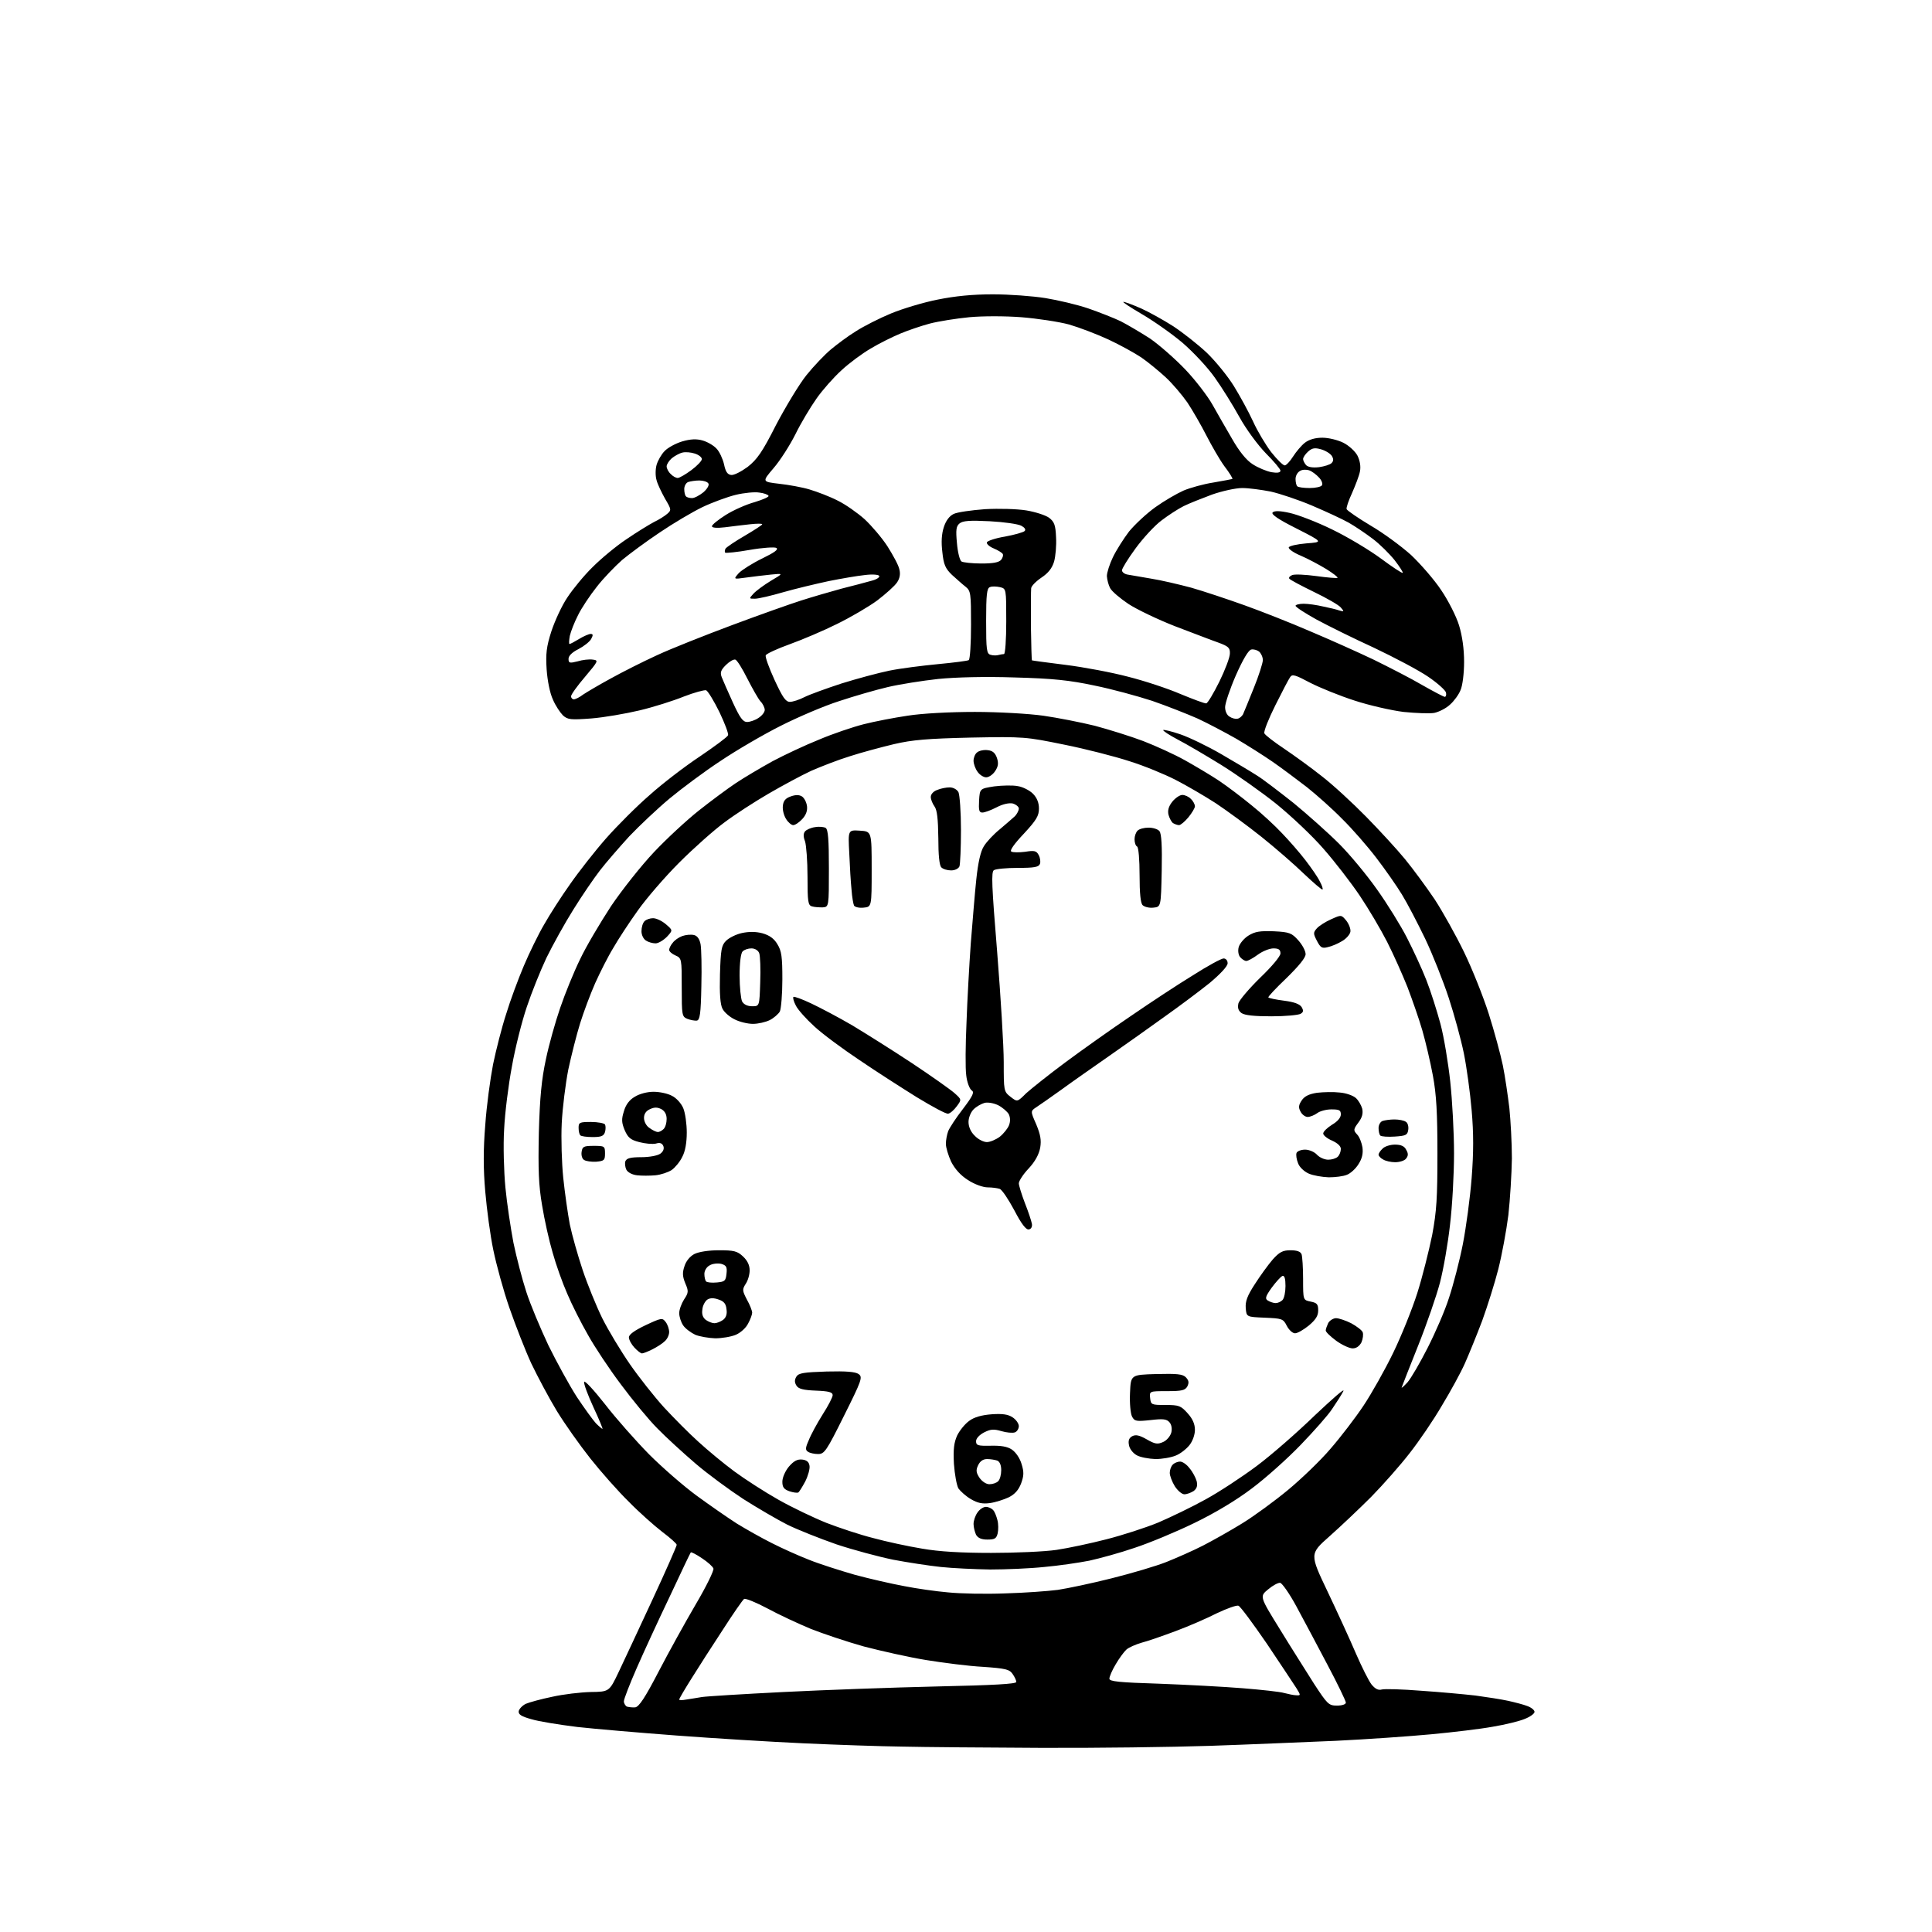 <?xml version="1.0" encoding="UTF-8" standalone="no"?>
<svg 
  version="1.1" 
  xmlns="http://www.w3.org/2000/svg" 
  xmlns:xlink="http://www.w3.org/1999/xlink" 
  xmlns:svg="http://www.w3.org/2000/svg"
  xmlns:rdf="http://www.w3.org/1999/02/22-rdf-syntax-ns#"
  xmlns:cc="http://creativecommons.org/ns#"
  xmlns:dc="http://purl.org/dc/elements/1.1/"
  viewBox="0 0 768 768"
  width="768"
  height="768"
>
<style>svg {background-color: white; }</style>"
<path stroke="none" fill="black" fill-rule="evenodd" d="M413.5,694.8C391.5,694.7 366.8,694.5 358.5,694.3C350.2,694.2 332.7,693.6 319.5,693.0C306.3,692.4 283.6,691.0 269.0,689.9C254.4,688.8 236.7,687.3 229.5,686.5C222.3,685.6 214.1,684.3 211.2,683.4C207.2,682.3 206.0,681.5 206.2,680.2C206.4,679.3 207.6,678.0 209.0,677.3C210.4,676.7 215.1,675.4 219.5,674.5C223.9,673.5 230.8,672.7 234.8,672.6C242.2,672.5 242.2,672.5 246.0,664.5C248.1,660.1 254.1,647.2 259.4,635.8C264.7,624.4 269.0,614.6 269.0,614.1C269.0,613.6 266.4,611.3 263.2,608.9C260.1,606.5 254.1,601.2 250.0,597.0C245.8,592.9 238.9,585.1 234.7,579.8C230.5,574.5 224.4,565.9 221.3,560.8C218.2,555.7 213.7,547.2 211.2,542.0C208.8,536.8 204.9,526.8 202.5,519.9C200.1,513.0 197.3,502.7 196.1,496.9C194.9,491.2 193.5,480.7 192.9,473.7C192.1,464.6 192.1,456.9 192.9,447.2C193.4,439.7 194.9,428.8 196.0,423.1C197.2,417.3 199.5,408.3 201.2,403.1C202.8,397.8 206.0,389.2 208.2,384.0C210.4,378.8 214.0,371.4 216.3,367.5C218.5,363.6 223.1,356.4 226.6,351.5C230.0,346.6 236.5,338.3 240.9,333.3C245.4,328.2 253.2,320.4 258.3,316.0C263.3,311.5 272.3,304.6 278.2,300.7C284.1,296.7 289.1,293.0 289.4,292.3C289.7,291.7 288.1,287.5 286.0,283.1C283.8,278.6 281.4,274.7 280.7,274.4C280.0,274.2 275.9,275.3 271.8,276.9C267.6,278.6 259.7,281.1 254.2,282.4C248.7,283.7 240.1,285.2 235.0,285.6C226.9,286.2 225.7,286.1 223.8,284.4C222.7,283.3 220.8,280.5 219.8,278.1C218.6,275.6 217.6,270.5 217.3,266.1C216.9,259.9 217.2,257.1 219.2,250.9C220.6,246.7 223.4,240.6 225.6,237.4C227.7,234.2 232.2,228.7 235.6,225.4C239.0,222.0 245.0,217.0 249.1,214.3C253.2,211.5 258.1,208.5 260.0,207.5C261.9,206.6 264.3,205.1 265.3,204.2C266.9,202.8 266.9,202.5 264.4,198.3C263.0,195.8 261.4,192.5 261.0,190.9C260.5,189.3 260.5,186.6 261.0,184.8C261.5,183.1 262.9,180.6 264.2,179.3C265.4,178.0 268.5,176.3 271.1,175.5C274.5,174.5 276.9,174.4 279.3,175.1C281.1,175.6 283.6,177.0 284.8,178.3C286.0,179.5 287.3,182.4 287.8,184.5C288.4,187.4 289.1,188.6 290.6,188.8C291.7,189.0 294.6,187.5 297.2,185.6C300.9,182.7 303.0,179.8 308.5,168.9C312.3,161.7 317.7,152.7 320.6,149.1C323.5,145.5 327.9,140.9 330.3,138.9C332.7,136.9 337.1,133.6 340.2,131.7C343.3,129.7 349.6,126.5 354.2,124.6C358.8,122.7 367.1,120.2 372.7,119.1C379.6,117.7 386.6,117.0 394.7,117.0C401.2,117.0 410.6,117.7 415.6,118.5C420.5,119.3 428.2,121.1 432.6,122.6C436.9,124.1 442.8,126.4 445.5,127.7C448.2,129.1 453.5,132.2 457.2,134.6C460.8,137.1 467.1,142.6 471.2,146.9C475.2,151.1 480.1,157.5 482.0,160.9C483.9,164.3 487.4,170.4 489.8,174.5C492.6,179.4 495.4,182.9 497.9,184.5C500.0,185.9 503.4,187.3 505.4,187.7C507.7,188.1 509.0,187.9 509.0,187.1C509.0,186.5 506.4,183.4 503.2,180.2C500.0,176.9 495.4,170.7 492.7,165.8C490.1,161.1 485.7,154.0 482.9,150.1C480.1,146.1 474.4,140.0 470.0,136.2C465.6,132.5 458.3,127.4 453.8,124.8C449.2,122.1 446.0,120.0 446.6,120.0C447.2,120.0 450.4,121.2 453.6,122.6C456.7,124.0 462.5,127.2 466.4,129.7C470.2,132.2 476.3,137.0 479.8,140.3C483.3,143.7 488.1,149.6 490.5,153.5C492.9,157.4 496.3,163.6 498.1,167.5C499.8,171.3 503.1,176.8 505.3,179.7C507.6,182.6 510.0,185.0 510.7,185.0C511.3,185.0 512.8,183.4 514.0,181.5C515.2,179.6 517.3,177.1 518.7,176.0C520.4,174.7 522.8,174.0 525.7,174.0C528.1,174.0 531.8,174.9 534.0,176.0C536.2,177.1 538.7,179.4 539.6,181.1C540.6,183.1 541.0,185.4 540.6,187.4C540.3,189.1 538.8,192.9 537.5,195.9C536.1,198.9 535.1,201.8 535.3,202.4C535.6,203.0 539.8,205.9 544.8,208.9C549.8,211.8 557.0,217.1 560.9,220.6C564.7,224.2 570.2,230.5 572.9,234.6C575.7,238.7 578.9,245.0 580.0,248.6C581.3,252.9 582.0,258.0 582.0,263.1C582.0,267.6 581.4,272.5 580.6,274.3C579.9,276.1 578.0,278.7 576.4,280.1C574.8,281.6 572.0,283.0 570.1,283.4C568.3,283.7 562.8,283.5 557.9,283.0C553.1,282.4 544.3,280.4 538.5,278.5C532.6,276.6 524.7,273.4 520.8,271.4C515.0,268.3 513.7,267.9 512.9,269.1C512.3,269.9 509.7,274.9 507.0,280.3C504.3,285.7 502.3,290.7 502.6,291.5C502.9,292.2 506.4,294.9 510.3,297.5C514.3,300.2 521.1,305.1 525.5,308.6C529.9,312.0 537.8,319.3 543.1,324.7C548.4,330.1 555.3,337.6 558.5,341.5C561.7,345.4 567.0,352.6 570.3,357.5C573.5,362.4 578.8,371.9 582.0,378.5C585.2,385.1 589.6,396.1 591.8,403.0C594.0,409.9 596.5,419.2 597.4,423.5C598.3,427.9 599.4,435.6 600.0,440.5C600.5,445.4 601.0,454.4 601.0,460.5C600.9,466.6 600.3,476.7 599.6,483.0C598.8,489.3 597.0,499.0 595.6,504.5C594.2,510.0 591.3,519.2 589.2,525.0C587.0,530.8 583.9,538.4 582.3,542.0C580.7,545.6 576.6,553.1 573.2,558.7C569.9,564.4 564.1,572.9 560.4,577.6C556.7,582.4 549.8,590.2 545.1,595.0C540.4,599.7 532.9,606.8 528.5,610.7C520.6,617.7 520.6,617.7 527.7,632.6C531.6,640.8 536.7,651.9 539.0,657.3C541.3,662.6 544.1,668.2 545.2,669.6C546.7,671.4 547.9,672.0 549.3,671.6C550.5,671.3 557.5,671.5 564.9,672.1C572.4,672.6 582.1,673.5 586.5,674.0C590.9,674.6 596.8,675.5 599.5,676.1C602.2,676.7 605.7,677.6 607.2,678.2C608.8,678.8 610.0,679.8 610.0,680.5C610.0,681.2 608.2,682.5 606.1,683.3C604.0,684.2 598.2,685.6 593.4,686.4C588.5,687.3 577.5,688.6 569.0,689.4C560.5,690.2 543.4,691.4 531.0,692.0C518.6,692.5 496.1,693.5 481.0,694.0C465.9,694.5 435.5,694.9 413.5,694.8zM252.5,678.7C254.0,678.5 256.4,674.9 261.8,664.5C265.8,656.8 272.5,644.7 276.6,637.7C280.8,630.6 283.9,624.2 283.6,623.5C283.3,622.7 281.3,620.9 279.0,619.4C276.8,617.9 274.8,616.9 274.6,617.1C274.4,617.3 270.7,625.1 266.3,634.5C261.8,643.9 255.9,656.7 253.1,663.1C250.3,669.5 248.0,675.4 248.0,676.3C248.0,677.1 248.6,678.1 249.2,678.4C249.9,678.6 251.4,678.8 252.5,678.7zM531.5,678.0C533.5,678.0 535.0,677.5 535.0,676.8C535.0,676.2 531.7,669.3 527.6,661.6C523.5,653.8 518.0,643.5 515.3,638.5C512.6,633.5 509.7,629.4 508.9,629.2C508.1,629.1 506.0,630.2 504.1,631.8C500.7,634.6 500.7,634.6 508.8,647.7C513.2,654.9 519.4,664.6 522.4,669.4C527.7,677.5 528.2,678.0 531.5,678.0zM272.8,675.6C274.3,675.4 277.1,674.9 279.0,674.6C280.9,674.3 295.6,673.4 311.5,672.6C327.4,671.8 354.8,670.8 372.2,670.4C395.2,669.9 404.0,669.4 404.0,668.6C404.0,668.0 403.3,666.5 402.5,665.4C401.3,663.6 399.6,663.2 390.8,662.6C385.1,662.3 375.0,661.0 368.2,659.9C361.4,658.8 350.3,656.3 343.4,654.5C336.6,652.6 327.1,649.4 322.3,647.5C317.5,645.5 309.7,641.9 305.1,639.4C300.6,637.0 296.4,635.3 295.8,635.6C295.3,635.9 291.4,641.5 287.3,647.9C283.1,654.3 277.5,663.0 274.9,667.2C272.2,671.5 270.0,675.2 270.0,675.6C270.0,675.9 271.2,675.9 272.8,675.6zM515.3,673.9C517.1,674.0 517.1,673.9 515.3,671.0C514.3,669.4 509.0,661.5 503.6,653.4C498.1,645.4 493.1,638.6 492.3,638.3C491.6,638.0 487.7,639.4 483.7,641.3C479.8,643.3 472.4,646.5 467.3,648.4C462.2,650.3 456.2,652.4 453.8,653.0C451.4,653.7 448.7,654.9 447.8,655.7C446.8,656.6 444.9,659.2 443.5,661.6C442.1,663.9 441.0,666.5 441.0,667.3C441.0,668.4 444.7,668.8 460.8,669.3C471.6,669.7 486.6,670.5 494.0,671.1C501.4,671.7 508.9,672.5 510.5,673.0C512.1,673.4 514.3,673.9 515.3,673.9zM399.5,633.4C407.2,633.2 416.6,632.5 420.5,632.0C424.4,631.4 434.0,629.4 441.9,627.4C449.9,625.4 459.7,622.5 463.7,620.9C467.7,619.3 474.3,616.4 478.2,614.4C482.1,612.4 489.2,608.4 493.9,605.5C498.6,602.6 506.8,596.6 512.1,592.2C517.4,587.8 525.0,580.5 528.9,575.9C532.9,571.3 538.8,563.6 542.0,558.8C545.2,554.0 550.5,544.6 553.8,537.8C557.1,531.0 561.4,520.3 563.4,514.0C565.4,507.7 568.0,497.3 569.3,491.0C571.1,481.4 571.4,476.0 571.4,458.5C571.4,442.5 571.0,435.1 569.6,427.6C568.6,422.2 566.7,414.1 565.4,409.6C564.1,405.1 561.4,397.4 559.5,392.4C557.5,387.4 553.9,379.3 551.4,374.4C548.9,369.5 544.0,361.2 540.5,356.0C537.0,350.8 530.5,342.4 526.1,337.4C521.7,332.3 513.3,324.4 507.4,319.6C501.4,314.8 491.6,307.9 485.5,304.1C479.5,300.4 471.7,295.8 468.2,294.0C464.8,292.2 462.2,290.5 462.4,290.2C462.7,290.0 465.7,290.7 469.2,291.9C472.7,293.1 480.0,296.6 485.5,299.8C491.0,303.0 497.4,306.8 499.7,308.3C502.0,309.7 508.5,314.7 514.2,319.2C519.8,323.8 528.0,331.1 532.3,335.4C536.6,339.7 543.4,347.9 547.4,353.6C551.4,359.2 556.8,367.9 559.3,372.8C561.8,377.7 565.3,385.2 567.0,389.6C568.7,393.9 571.2,401.8 572.6,407.0C574.0,412.2 575.7,422.6 576.5,430.0C577.3,437.4 578.0,450.2 578.0,458.5C578.0,466.8 577.3,479.5 576.4,486.9C575.6,494.2 573.8,504.5 572.4,509.9C571.0,515.2 567.1,526.5 563.7,535.0C560.3,543.5 557.4,550.9 557.2,551.5C557.0,552.0 558.0,551.1 559.5,549.5C560.9,547.9 564.5,541.7 567.5,535.8C570.5,529.9 574.4,521.0 576.0,515.9C577.7,510.8 580.2,501.2 581.5,494.6C582.8,487.9 584.4,476.1 585.0,468.3C585.8,458.1 585.8,450.4 585.0,441.3C584.4,434.3 583.0,424.1 581.9,418.7C580.8,413.3 578.1,403.4 575.9,396.7C573.7,390.0 569.5,379.4 566.5,373.1C563.5,366.9 559.4,359.0 557.3,355.6C555.3,352.3 550.7,345.7 547.1,341.0C543.5,336.3 537.4,329.3 533.5,325.5C529.7,321.6 523.4,316.0 519.5,312.9C515.6,309.9 509.6,305.4 506.0,302.9C502.4,300.4 495.9,296.3 491.5,293.7C487.1,291.2 480.1,287.5 476.0,285.6C471.9,283.8 463.8,280.6 458.0,278.6C452.2,276.7 441.9,273.9 435.0,272.5C425.1,270.4 418.5,269.7 403.4,269.3C391.6,268.9 379.9,269.2 372.9,269.9C366.6,270.6 357.7,272.0 353.0,273.1C348.3,274.2 339.6,276.7 333.6,278.7C327.6,280.6 317.1,285.1 310.4,288.5C303.6,291.9 292.8,298.2 286.4,302.5C280.0,306.7 270.9,313.5 266.2,317.4C261.4,321.4 254.2,328.2 250.1,332.5C246.1,336.9 240.8,343.0 238.5,346.0C236.1,349.1 231.3,356.1 227.9,361.6C224.5,367.0 219.7,375.7 217.2,380.8C214.8,385.9 211.3,394.6 209.4,400.3C207.5,405.9 204.8,416.5 203.5,423.9C202.1,431.3 200.7,442.5 200.4,448.9C200.0,455.3 200.3,465.7 200.9,472.0C201.5,478.3 203.0,488.2 204.1,494.0C205.3,499.8 207.6,508.6 209.2,513.5C210.8,518.5 214.8,528.0 218.0,534.8C221.3,541.5 226.4,550.8 229.3,555.3C232.3,559.8 235.7,564.5 236.9,565.8C238.1,567.0 239.3,568.0 239.5,568.0C239.7,568.0 238.1,564.1 235.9,559.4C233.7,554.6 232.0,550.1 232.2,549.3C232.4,548.6 236.1,552.6 240.5,558.2C244.9,563.9 252.8,572.8 258.0,578.1C263.3,583.4 271.8,590.8 277.0,594.6C282.2,598.4 289.4,603.4 293.0,605.7C296.6,607.9 302.8,611.4 306.8,613.4C310.7,615.4 317.4,618.4 321.5,620.0C325.7,621.7 333.9,624.3 339.8,626.0C345.7,627.6 354.5,629.6 359.4,630.5C364.4,631.5 372.2,632.6 376.9,633.0C381.7,633.5 391.8,633.7 399.5,633.4zM393.6,623.9C387.5,623.8 378.7,623.4 374.0,622.9C369.3,622.4 360.8,621.1 355.0,620.0C349.2,618.8 339.1,616.1 332.5,613.9C325.9,611.6 317.1,608.1 313.0,606.1C308.9,604.0 301.0,599.4 295.5,595.9C290.0,592.3 281.4,586.0 276.5,581.8C271.6,577.6 264.7,571.3 261.3,567.8C257.9,564.4 251.4,556.5 246.8,550.3C242.2,544.2 236.3,535.3 233.7,530.6C231.0,525.9 227.3,518.6 225.5,514.3C223.6,510.0 221.0,502.7 219.7,498.0C218.3,493.3 216.4,484.8 215.5,479.2C214.1,471.1 213.9,465.0 214.2,450.2C214.6,436.0 215.3,429.0 217.0,421.1C218.2,415.3 220.8,406.1 222.7,400.6C224.6,395.0 228.1,386.4 230.6,381.3C233.0,376.2 238.6,366.8 242.9,360.2C247.3,353.7 254.9,344.1 260.0,338.7C265.0,333.4 273.0,326.0 277.8,322.2C282.6,318.4 289.2,313.5 292.5,311.3C295.8,309.1 302.4,305.2 307.1,302.6C311.8,300.1 320.1,296.2 325.6,294.0C331.0,291.7 339.0,289.0 343.3,287.9C347.6,286.8 355.4,285.3 360.8,284.5C366.4,283.6 377.6,283.0 387.5,283.0C396.9,283.0 409.0,283.7 414.7,284.5C420.3,285.3 429.5,287.1 435.2,288.5C440.8,290.0 449.5,292.7 454.5,294.6C459.4,296.5 466.9,299.9 471.0,302.2C475.1,304.5 481.2,308.1 484.5,310.3C487.8,312.5 493.6,316.9 497.5,320.1C501.4,323.2 506.8,328.2 509.6,331.2C512.4,334.1 516.6,338.9 518.9,341.9C521.2,344.9 523.8,348.6 524.6,350.3C525.5,351.9 526.0,353.4 525.7,353.6C525.5,353.8 522.2,351.0 518.4,347.4C514.6,343.7 507.0,337.1 501.5,332.7C496.0,328.3 487.8,322.3 483.3,319.3C478.8,316.4 471.6,312.2 467.3,310.0C463.0,307.8 454.8,304.4 449.0,302.6C443.2,300.7 431.5,297.7 423.0,296.0C407.8,292.9 407.1,292.8 386.0,293.2C368.7,293.6 362.7,294.1 355.4,295.8C350.4,297.0 342.5,299.1 337.9,300.6C333.3,302.0 326.4,304.7 322.5,306.4C318.6,308.2 311.0,312.3 305.5,315.5C300.0,318.7 292.1,323.8 288.0,326.9C283.9,329.9 275.8,337.1 270.0,342.9C264.2,348.7 256.8,357.3 253.5,362.0C250.2,366.6 245.8,373.3 243.8,376.8C241.7,380.2 238.5,386.6 236.6,390.8C234.7,395.1 232.0,402.3 230.6,406.8C229.2,411.3 227.1,419.6 225.9,425.2C224.8,430.9 223.6,440.4 223.3,446.5C223.0,452.6 223.3,462.3 223.9,468.2C224.5,474.0 225.7,482.4 226.5,486.7C227.4,491.0 229.7,499.1 231.6,504.8C233.5,510.5 237.0,519.1 239.4,524.0C241.8,528.8 246.8,537.1 250.4,542.3C254.0,547.5 260.1,555.2 263.9,559.4C267.8,563.6 273.9,569.8 277.6,573.1C281.3,576.5 287.7,581.8 291.9,584.9C296.1,588.0 304.0,593.1 309.5,596.2C315.0,599.3 323.6,603.4 328.6,605.4C333.5,607.3 341.9,610.1 347.1,611.4C352.2,612.8 361.0,614.7 366.5,615.6C373.3,616.8 382.1,617.3 394.0,617.3C403.6,617.3 415.3,616.8 420.0,616.1C424.7,615.4 433.6,613.5 439.8,611.9C446.1,610.3 455.4,607.3 460.5,605.2C465.6,603.0 474.1,598.9 479.3,596.0C484.6,593.1 493.6,587.2 499.5,582.8C505.4,578.4 515.8,569.3 522.7,562.6C529.7,556.0 534.7,551.6 534.0,553.0C533.3,554.4 531.3,557.5 529.6,560.0C528.0,562.5 522.3,568.9 517.0,574.4C511.8,579.8 503.1,587.6 497.6,591.7C491.4,596.4 482.9,601.5 474.6,605.5C467.4,609.0 456.8,613.4 451.0,615.3C445.2,617.3 437.1,619.5 433.0,620.4C428.9,621.2 420.8,622.4 415.1,622.9C409.4,623.5 399.8,623.9 393.6,623.9zM392.5,612.0C390.1,612.0 388.8,611.4 388.0,610.1C387.5,609.0 387.0,607.1 387.0,605.8C387.0,604.5 387.7,602.4 388.6,601.2C389.4,600.0 390.9,599.0 391.9,599.0C392.9,599.0 394.2,599.6 394.8,600.3C395.4,600.9 396.1,602.7 396.5,604.3C396.9,605.8 396.9,608.1 396.6,609.5C396.1,611.6 395.4,612.0 392.5,612.0zM393.5,597.5C390.5,597.9 388.6,597.5 385.9,595.9C384.0,594.8 381.8,592.8 381.0,591.7C380.3,590.5 379.5,586.1 379.2,581.9C378.9,576.1 379.2,573.5 380.5,570.6C381.5,568.6 383.6,566.0 385.3,564.8C387.3,563.3 390.3,562.5 394.2,562.2C398.4,561.9 400.7,562.2 402.5,563.4C403.9,564.3 405.0,565.9 405.0,566.9C405.0,567.9 404.3,569.1 403.4,569.4C402.5,569.7 400.1,569.5 398.1,568.9C395.0,568.0 393.8,568.1 391.2,569.4C389.3,570.4 388.0,571.8 388.0,572.9C388.0,574.6 388.7,574.8 393.8,574.7C397.8,574.6 400.4,575.0 402.2,576.2C403.8,577.3 405.4,579.6 406.1,582.0C407.1,585.2 407.0,586.7 405.9,589.7C404.9,592.3 403.4,594.0 401.0,595.2C399.1,596.1 395.7,597.2 393.5,597.5zM317.3,593.3C316.8,593.5 315.3,593.3 313.8,592.8C311.6,592.0 311.0,591.2 311.0,589.0C311.0,587.4 312.1,584.8 313.6,583.0C315.6,580.7 317.0,580.0 318.9,580.2C320.7,580.4 321.6,581.2 321.8,582.7C322.0,583.9 321.2,586.7 320.1,588.9C318.9,591.1 317.7,593.1 317.3,593.3zM470.8,594.0C469.8,594.0 468.1,592.5 467.0,590.8C465.9,589.0 465.0,586.6 465.0,585.5C465.0,584.3 465.5,582.9 466.2,582.2C466.9,581.5 468.2,581.0 469.1,581.0C470.1,581.0 471.8,582.2 472.9,583.7C474.1,585.1 475.3,587.4 475.7,588.8C476.1,590.6 475.8,591.7 474.5,592.7C473.4,593.4 471.8,594.0 470.8,594.0zM393.3,590.0C394.6,590.0 396.1,589.5 396.8,588.8C397.5,588.1 398.0,586.2 398.0,584.4C398.0,582.4 397.4,581.0 396.4,580.6C395.5,580.3 393.7,580.0 392.4,580.0C390.8,580.0 389.6,580.8 388.8,582.5C387.9,584.4 388.0,585.4 389.4,587.5C390.4,588.9 392.0,590.0 393.3,590.0zM459.3,580.0C456.7,579.9 453.3,579.3 451.9,578.5C450.4,577.7 449.0,575.9 448.8,574.5C448.4,572.7 448.8,571.6 450.1,570.9C451.5,570.2 452.9,570.5 455.9,572.2C459.2,574.1 460.2,574.2 462.4,573.2C463.8,572.6 465.2,570.9 465.6,569.5C466.0,568.0 465.7,566.3 464.9,565.4C463.8,564.1 462.4,563.9 457.4,564.5C451.7,565.1 451.0,565.0 450.0,563.1C449.4,561.9 449.0,557.8 449.2,553.7C449.5,546.5 449.5,546.5 459.6,546.2C467.9,546.0 470.1,546.2 471.4,547.5C472.6,548.8 472.7,549.6 472.0,551.1C471.1,552.7 469.8,553.0 463.9,553.0C456.9,553.0 456.9,553.0 457.2,555.8C457.5,558.4 457.7,558.5 463.3,558.5C468.7,558.5 469.4,558.8 472.1,561.8C474.1,564.0 475.0,566.1 475.0,568.4C475.0,570.3 474.1,572.9 472.8,574.5C471.6,576.0 469.2,577.9 467.4,578.6C465.5,579.4 461.9,580.0 459.3,580.0zM325.2,578.0C323.7,578.0 321.9,577.6 321.2,577.1C320.1,576.4 320.1,575.6 321.5,572.5C322.3,570.4 324.8,565.8 327.0,562.3C329.2,558.9 331.0,555.4 331.0,554.6C331.0,553.4 329.4,553.0 324.4,552.8C319.3,552.6 317.4,552.1 316.6,550.8C315.8,549.5 315.8,548.5 316.6,547.2C317.5,545.8 319.5,545.5 328.6,545.2C336.4,545.0 340.0,545.3 341.3,546.2C343.0,547.4 342.6,548.6 335.5,562.8C328.5,576.9 327.7,578.0 325.2,578.0zM255.2,538.0C254.7,538.0 253.4,537.0 252.2,535.7C251.0,534.4 250.0,532.6 250.0,531.6C250.0,530.5 252.2,528.9 256.6,526.8C263.0,523.8 263.3,523.8 264.6,525.5C265.4,526.5 266.0,528.4 266.0,529.5C266.0,530.7 265.2,532.4 264.2,533.2C263.3,534.1 261.1,535.5 259.3,536.4C257.5,537.3 255.7,538.0 255.2,538.0zM537.7,536.0C536.4,536.0 533.4,534.6 531.2,533.0C528.9,531.3 527.0,529.5 527.0,528.9C527.0,528.3 527.5,527.0 528.0,525.9C528.6,524.9 530.0,524.0 531.1,524.0C532.2,524.0 534.9,524.9 537.1,526.0C539.3,527.2 541.4,528.8 541.7,529.6C542.0,530.4 541.8,532.2 541.2,533.6C540.4,535.1 539.2,536.0 537.7,536.0zM284.3,532.0C281.7,531.9 278.1,531.3 276.4,530.6C274.7,529.8 272.5,528.2 271.6,526.9C270.7,525.6 270.0,523.4 270.0,522.0C270.0,520.6 270.9,518.2 271.9,516.6C273.7,513.9 273.8,513.3 272.4,510.1C271.3,507.4 271.2,505.9 272.1,503.3C272.7,501.3 274.3,499.4 276.0,498.5C277.8,497.6 281.7,497.0 285.8,497.0C291.7,497.0 293.1,497.3 295.4,499.5C297.1,501.1 298.0,502.9 298.0,505.0C298.0,506.7 297.3,509.1 296.4,510.4C295.0,512.6 295.1,513.1 296.9,516.6C298.1,518.7 299.0,521.1 299.0,521.8C299.0,522.5 298.3,524.5 297.4,526.1C296.6,527.8 294.4,529.8 292.5,530.6C290.6,531.4 286.9,532.0 284.3,532.0zM514.8,530.0C513.8,530.0 512.4,528.7 511.5,527.0C510.1,524.2 509.6,524.1 502.7,523.8C495.5,523.5 495.5,523.5 495.2,520.0C495.0,517.3 495.8,515.1 498.8,510.5C500.9,507.2 504.1,502.8 505.9,500.7C508.6,497.7 509.9,497.0 513.0,497.0C515.5,497.0 517.0,497.5 517.4,498.6C517.7,499.5 518.0,503.9 518.0,508.5C518.0,516.8 518.0,516.8 521.0,517.4C523.5,517.9 524.0,518.4 524.0,520.9C524.0,523.1 523.0,524.6 520.3,526.9C518.2,528.6 515.8,530.0 514.8,530.0zM284.0,526.0C284.9,526.0 286.4,525.4 287.4,524.7C288.6,523.8 289.1,522.4 288.8,520.5C288.6,518.3 287.8,517.3 285.7,516.6C283.8,515.9 282.3,515.9 281.2,516.6C280.3,517.2 279.3,519.0 279.2,520.6C278.9,522.4 279.4,523.8 280.6,524.7C281.6,525.4 283.1,526.0 284.0,526.0zM507.1,518.0C507.9,518.0 509.1,517.5 509.8,516.8C510.5,516.1 511.0,513.6 511.0,511.2C511.0,508.2 510.6,507.0 509.8,507.2C509.1,507.5 507.2,509.6 505.5,511.9C503.0,515.4 502.8,516.3 504.0,517.0C504.8,517.5 506.2,518.0 507.1,518.0zM285.0,509.8C288.1,509.5 288.5,509.2 288.8,506.3C289.1,503.6 288.7,503.0 286.7,502.4C285.3,502.1 283.2,502.3 282.1,503.0C280.9,503.6 280.0,505.1 280.0,506.4C280.0,507.6 280.3,509.0 280.7,509.4C281.1,509.8 283.0,510.0 285.0,509.8zM409.0,488.7C407.9,489.0 406.0,486.5 403.2,481.1C400.9,476.8 398.3,472.9 397.4,472.6C396.5,472.3 394.4,472.0 392.6,472.0C390.8,472.0 387.4,470.8 384.8,469.1C381.8,467.2 379.6,464.7 378.1,461.8C377.0,459.4 376.0,456.2 376.0,454.7C376.0,453.3 376.4,451.1 376.9,449.7C377.4,448.4 380.0,444.4 382.8,440.8C386.9,435.4 387.4,434.1 386.2,433.4C385.4,432.8 384.4,430.2 384.1,427.5C383.7,424.7 383.8,415.3 384.2,406.5C384.5,397.7 385.3,383.5 385.9,375.0C386.6,366.5 387.5,355.0 388.1,349.5C388.8,342.9 389.8,338.4 391.1,336.4C392.2,334.6 395.0,331.6 397.5,329.6C399.9,327.6 402.6,325.2 403.5,324.4C404.3,323.5 405.0,322.2 405.0,321.4C405.0,320.7 403.9,319.8 402.6,319.4C401.1,319.1 398.7,319.6 396.2,320.9C393.9,322.1 391.4,323.0 390.5,323.0C389.2,323.0 389.0,322.1 389.2,318.2C389.5,313.5 389.5,313.5 395.2,312.6C398.4,312.2 402.6,312.1 404.6,312.5C406.6,312.8 409.3,314.2 410.6,315.5C412.2,317.1 413.0,319.1 413.0,321.4C413.0,324.3 412.0,326.0 407.0,331.4C403.2,335.4 401.3,338.1 402.0,338.5C402.6,338.9 405.1,338.9 407.5,338.6C411.2,338.0 412.0,338.2 412.9,339.9C413.5,341.0 413.7,342.6 413.4,343.4C412.9,344.7 411.1,345.0 404.6,345.0C400.2,345.0 395.9,345.4 395.1,345.9C394.0,346.6 394.2,351.8 396.4,378.6C397.8,396.2 399.0,415.8 399.0,422.2C399.0,433.6 399.0,433.9 401.7,436.0C404.4,438.1 404.4,438.1 407.9,434.6C409.9,432.8 416.9,427.2 423.5,422.3C430.1,417.4 441.8,409.1 449.5,403.9C457.2,398.6 468.3,391.3 474.2,387.7C480.0,384.0 485.5,381.0 486.4,381.0C487.3,381.0 488.0,381.8 488.0,382.9C488.0,384.1 485.2,387.1 480.8,390.8C476.8,394.0 468.8,400.0 463.0,404.1C457.2,408.3 447.3,415.3 441.0,419.7C434.7,424.1 426.1,430.1 422.0,433.1C417.8,436.1 413.4,439.2 412.0,440.1C409.6,441.7 409.6,441.7 411.9,446.9C413.6,451.0 414.0,453.2 413.5,456.2C413.0,458.9 411.5,461.7 408.9,464.5C406.7,466.8 405.0,469.5 405.0,470.4C405.0,471.2 406.1,474.8 407.4,478.2C408.8,481.7 410.0,485.4 410.2,486.5C410.4,487.6 409.9,488.6 409.0,488.7zM260.5,467.2C258.3,467.4 255.0,467.4 253.3,467.2C251.4,467.0 249.6,466.1 249.0,465.0C248.5,464.0 248.3,462.4 248.6,461.6C249.1,460.4 250.7,460.0 254.9,460.0C258.1,460.0 261.4,459.4 262.5,458.6C263.6,457.8 264.1,456.7 263.7,455.6C263.2,454.4 262.3,454.1 260.7,454.6C259.3,454.9 256.4,454.6 254.1,454.0C250.6,453.1 249.6,452.2 248.3,449.2C247.1,446.3 247.0,444.9 248.0,441.8C248.7,439.2 250.2,437.2 252.3,436.0C254.2,434.8 257.3,434.0 259.8,434.0C262.2,434.0 265.5,434.7 267.1,435.6C268.8,436.4 270.8,438.6 271.6,440.5C272.4,442.4 273.0,446.8 273.0,450.2C273.0,454.2 272.4,457.7 271.2,459.9C270.3,461.8 268.4,464.1 267.0,465.1C265.6,466.0 262.7,467.0 260.5,467.2zM528.2,468.0C525.6,467.9 522.0,467.3 520.2,466.5C518.4,465.7 516.5,463.9 516.0,462.4C515.4,460.9 515.1,459.1 515.4,458.3C515.7,457.6 517.2,457.0 518.8,457.0C520.4,457.0 522.5,457.9 523.5,459.0C524.5,460.1 526.5,461.0 528.0,461.0C529.4,461.0 531.1,460.5 531.8,459.8C532.5,459.1 533.0,457.8 533.0,456.7C533.0,455.6 531.7,454.4 529.5,453.4C527.6,452.6 526.0,451.3 526.0,450.6C526.0,449.8 527.6,448.3 529.5,447.1C531.7,445.8 533.0,444.3 533.0,443.0C533.0,441.3 532.4,441.0 529.2,441.0C527.2,441.0 524.6,441.7 523.6,442.5C522.5,443.3 520.8,444.0 519.8,444.0C518.9,444.0 517.6,443.1 517.0,441.9C516.1,440.3 516.2,439.3 517.4,437.5C518.5,435.8 520.3,434.9 523.5,434.4C526.1,434.1 530.1,434.0 532.6,434.3C535.1,434.5 537.9,435.5 539.0,436.5C540.0,437.4 541.1,439.3 541.5,440.7C541.9,442.6 541.5,444.2 540.0,446.2C538.0,448.9 537.9,449.3 539.5,451.0C540.4,451.9 541.3,454.3 541.6,456.1C541.9,458.5 541.5,460.5 540.0,462.8C538.9,464.6 536.8,466.5 535.4,467.0C534.0,467.6 530.8,468.0 528.2,468.0zM237.0,461.8C235.1,461.9 232.9,461.6 232.2,461.1C231.4,460.7 231.0,459.2 231.2,457.9C231.5,455.8 232.0,455.5 236.0,455.5C240.3,455.5 240.5,455.6 240.5,458.5C240.5,461.2 240.2,461.5 237.0,461.8zM554.6,462.0C552.9,462.0 550.7,461.5 549.8,460.9C548.8,460.4 548.0,459.5 548.0,459.0C548.0,458.5 548.7,457.4 549.6,456.6C550.4,455.7 552.7,455.0 554.5,455.0C556.9,455.0 558.3,455.6 559.0,457.1C559.9,458.6 559.8,459.5 558.9,460.6C558.3,461.4 556.3,462.0 554.6,462.0zM392.3,454.0C393.6,454.0 395.9,453.0 397.4,451.9C398.9,450.7 400.6,448.6 401.1,447.3C401.7,445.7 401.6,444.2 401.0,442.9C400.4,441.9 398.6,440.3 396.9,439.4C395.1,438.5 392.8,438.1 391.4,438.4C390.0,438.8 388.1,439.9 387.0,441.0C385.9,442.1 385.0,444.3 385.0,446.0C385.0,447.9 385.9,450.0 387.5,451.5C388.8,452.9 391.0,454.0 392.3,454.0zM235.6,452.0C233.3,452.0 231.0,451.7 230.7,451.3C230.3,451.0 230.0,449.6 230.0,448.3C230.0,446.2 230.4,446.0 234.9,446.0C237.7,446.0 240.2,446.5 240.5,447.0C240.8,447.6 240.8,448.9 240.5,450.0C240.0,451.6 239.0,452.0 235.6,452.0zM554.5,451.8C551.7,452.0 549.1,451.8 548.7,451.4C548.3,451.0 548.0,449.7 548.0,448.4C548.0,447.2 548.7,445.9 549.6,445.6C550.5,445.3 552.6,445.0 554.3,445.0C556.1,445.0 558.1,445.4 558.8,445.9C559.6,446.3 560.0,447.8 559.8,449.1C559.5,451.2 558.9,451.5 554.5,451.8zM261.5,450.0C262.1,450.0 263.1,449.5 263.8,448.8C264.5,448.1 265.0,446.4 265.0,444.8C265.0,443.0 264.3,441.7 262.9,440.9C261.3,440.1 260.1,440.1 258.4,440.9C256.8,441.6 256.0,442.8 256.0,444.4C256.0,445.8 256.9,447.6 258.2,448.4C259.4,449.3 260.9,450.0 261.5,450.0zM376.9,442.7C376.1,442.9 370.6,439.9 364.5,436.2C358.4,432.4 348.1,425.8 341.5,421.3C334.9,416.9 326.8,410.9 323.7,408.0C320.5,405.1 317.2,401.4 316.4,399.8C315.5,398.1 315.1,396.6 315.4,396.3C315.7,396.0 318.9,397.2 322.5,398.9C326.1,400.6 333.5,404.5 338.8,407.6C344.1,410.8 354.8,417.5 362.5,422.6C370.2,427.7 377.8,433.1 379.4,434.5C382.3,437.1 382.3,437.1 380.3,439.8C379.2,441.3 377.7,442.6 376.9,442.7zM299.3,407.0C297.2,407.0 293.9,406.2 292.0,405.2C290.1,404.3 287.9,402.4 287.2,401.0C286.3,399.3 286.0,395.0 286.2,387.3C286.5,377.4 286.8,375.8 288.6,374.0C289.8,372.8 292.6,371.4 294.9,370.9C297.7,370.3 300.5,370.3 303.1,371.0C305.9,371.8 307.7,373.1 309.0,375.3C310.7,378.0 311.0,380.4 311.0,389.3C311.0,395.3 310.5,401.0 310.0,402.1C309.4,403.1 307.6,404.7 306.0,405.5C304.4,406.3 301.4,407.0 299.3,407.0zM277.0,405.7C276.2,405.8 274.5,405.5 273.2,405.0C271.1,404.1 271.0,403.6 271.0,392.5C271.0,381.2 271.0,380.9 268.5,379.8C267.1,379.2 266.0,378.2 266.0,377.6C266.0,377.0 266.6,375.7 267.4,374.8C268.1,373.8 269.8,372.6 271.2,372.1C272.6,371.6 274.7,371.4 275.9,371.7C277.2,372.0 278.1,373.3 278.5,375.4C278.8,377.1 279.0,384.6 278.8,392.0C278.6,403.1 278.2,405.5 277.0,405.7zM505.4,404.0C498.6,404.0 494.8,403.6 493.5,402.7C492.2,401.7 491.9,400.6 492.3,398.8C492.7,397.5 496.6,392.9 501.0,388.6C505.7,384.1 509.0,380.1 509.0,379.0C509.0,377.5 508.3,377.0 506.2,377.0C504.7,377.0 501.9,378.1 500.0,379.5C498.1,380.9 496.1,382.0 495.4,382.0C494.8,382.0 493.7,381.3 493.0,380.5C492.3,379.7 492.0,378.0 492.4,376.5C492.8,375.1 494.5,373.0 496.3,371.9C498.9,370.3 500.8,370.0 506.4,370.2C512.6,370.5 513.5,370.9 516.1,373.8C517.7,375.6 519.0,378.0 519.0,379.3C519.0,380.7 516.4,383.9 511.4,388.8C507.2,392.8 503.9,396.3 504.2,396.5C504.5,396.8 507.3,397.4 510.5,397.8C514.4,398.3 516.6,399.1 517.4,400.3C518.2,401.7 518.2,402.3 517.0,403.0C516.2,403.5 511.0,404.0 505.4,404.0zM299.0,400.0C301.9,400.0 301.9,400.0 302.2,390.4C302.4,385.2 302.2,380.0 301.8,378.9C301.4,377.8 300.1,377.0 298.7,377.0C297.4,377.0 295.9,377.5 295.2,378.2C294.5,378.9 294.0,382.6 294.0,387.8C294.0,392.4 294.5,397.0 295.0,398.1C295.7,399.3 297.1,400.0 299.0,400.0zM527.8,376.5C525.5,377.1 524.9,376.7 523.5,374.0C522.0,371.1 522.0,370.7 523.5,369.0C524.3,368.1 526.9,366.4 529.2,365.4C533.2,363.6 533.2,363.6 535.2,366.0C536.2,367.3 537.0,369.3 536.8,370.4C536.6,371.5 535.1,373.2 533.5,374.1C531.9,375.1 529.3,376.2 527.8,376.5zM260.6,375.0C259.4,375.0 257.7,374.5 256.8,373.9C255.8,373.3 255.0,371.7 255.0,370.2C255.0,368.6 255.5,366.9 256.2,366.2C256.9,365.5 258.4,365.0 259.6,365.0C260.9,365.0 263.2,366.1 264.7,367.4C267.5,369.8 267.5,369.8 265.1,372.4C263.7,373.8 261.7,375.0 260.6,375.0zM327.0,360.7C325.6,360.7 323.7,360.6 322.8,360.3C321.2,359.9 321.0,358.5 321.0,348.5C321.0,342.2 320.5,335.9 320.0,334.4C319.3,332.6 319.3,331.4 320.0,330.5C320.6,329.8 322.4,329.0 324.0,328.8C325.6,328.5 327.5,328.7 328.2,329.1C329.2,329.7 329.5,333.9 329.5,345.2C329.5,360.5 329.5,360.5 327.0,360.7zM343.3,360.8C341.6,361.0 339.9,360.6 339.5,360.0C339.2,359.4 338.7,356.6 338.5,353.7C338.2,350.9 337.8,344.3 337.6,339.2C337.1,329.9 337.1,329.9 341.8,330.2C346.5,330.5 346.5,330.5 346.5,345.5C346.5,360.5 346.5,360.5 343.3,360.8zM458.5,360.8C456.8,361.0 454.9,360.5 454.2,359.8C453.4,359.0 453.0,355.1 453.0,347.9C453.0,341.8 452.6,336.8 452.0,336.5C451.4,336.2 451.0,334.9 451.0,333.6C451.0,332.4 451.5,330.9 452.2,330.2C452.9,329.5 454.8,329.0 456.6,329.0C458.3,329.0 460.3,329.6 460.9,330.4C461.7,331.3 462.0,336.4 461.8,346.1C461.5,360.5 461.5,360.5 458.5,360.8zM378.1,346.0C376.6,346.0 374.9,345.5 374.2,344.8C373.4,344.0 373.0,339.9 373.0,333.1C372.9,325.4 372.5,322.0 371.5,320.6C370.7,319.5 370.0,317.8 370.0,316.8C370.0,315.7 371.1,314.5 372.6,314.0C374.0,313.4 376.2,313.0 377.5,313.0C378.9,313.0 380.4,313.8 381.0,314.9C381.5,316.0 382.0,322.7 382.0,329.9C382.0,337.0 381.7,343.5 381.4,344.4C381.0,345.3 379.6,346.0 378.1,346.0zM315.3,328.0C314.6,328.0 313.3,326.9 312.5,325.6C311.6,324.2 311.0,321.9 311.2,320.3C311.4,318.3 312.3,317.3 314.3,316.6C316.2,315.9 317.7,315.9 318.8,316.6C319.7,317.2 320.6,318.9 320.8,320.5C321.0,322.3 320.4,324.0 318.9,325.6C317.7,326.9 316.1,328.0 315.3,328.0zM468.7,328.0C468.0,328.0 467.0,327.6 466.3,327.2C465.7,326.8 464.9,325.3 464.5,323.9C464.1,322.2 464.5,320.6 466.0,318.7C467.2,317.2 469.0,316.0 470.0,316.0C471.0,316.0 472.6,316.7 473.4,317.6C474.3,318.4 475.0,319.8 475.0,320.5C475.0,321.2 473.8,323.2 472.4,324.9C471.0,326.6 469.3,328.0 468.7,328.0zM392.0,309.0C391.0,309.0 389.4,308.0 388.6,306.8C387.7,305.6 387.0,303.6 387.0,302.4C387.0,301.2 387.6,299.7 388.4,299.1C389.2,298.4 391.1,298.0 392.6,298.2C394.6,298.4 395.6,299.3 396.3,301.3C397.0,303.4 396.8,304.7 395.6,306.5C394.7,307.9 393.1,309.0 392.0,309.0zM297.0,287.0C298.1,287.0 300.2,286.3 301.5,285.4C302.9,284.5 304.0,283.1 304.0,282.2C304.0,281.4 303.3,279.8 302.3,278.8C301.4,277.8 299.1,273.7 297.1,269.8C295.1,265.8 293.0,262.4 292.3,262.2C291.6,262.0 289.9,263.0 288.5,264.4C286.5,266.4 286.2,267.4 286.9,269.2C287.4,270.5 289.4,275.0 291.3,279.2C294.1,285.3 295.3,287.0 297.0,287.0zM491.9,285.7C492.7,285.6 493.6,284.8 494.1,284.0C494.5,283.2 496.4,278.4 498.4,273.5C500.4,268.6 502.0,263.5 502.0,262.4C502.0,261.2 501.3,259.7 500.5,259.0C499.7,258.4 498.3,258.0 497.4,258.2C496.3,258.4 494.1,262.1 491.3,268.4C488.9,273.9 487.0,279.6 487.0,281.1C487.0,282.7 487.7,284.3 488.8,284.9C489.7,285.5 491.1,285.9 491.9,285.7zM479.5,279.6C480.1,279.5 482.4,275.6 484.7,271.0C487.0,266.3 488.9,261.3 488.9,259.8C489.0,257.5 488.3,256.9 484.2,255.4C481.6,254.5 473.9,251.5 467.0,248.9C460.1,246.2 451.8,242.2 448.6,240.1C445.3,237.9 442.0,235.1 441.3,233.8C440.6,232.5 440.1,230.4 440.0,229.0C440.0,227.6 441.1,224.2 442.4,221.5C443.7,218.8 446.6,214.2 448.8,211.3C451.1,208.5 455.8,204.1 459.3,201.6C462.8,199.1 467.8,196.2 470.5,195.0C473.1,193.9 478.5,192.4 482.4,191.8C486.3,191.1 489.7,190.5 489.9,190.4C490.1,190.2 488.7,187.9 486.7,185.3C484.8,182.7 481.6,177.1 479.5,173.0C477.4,168.9 474.0,163.0 472.0,160.0C469.9,157.0 466.1,152.5 463.4,150.0C460.7,147.5 456.3,143.9 453.7,142.1C451.0,140.3 445.2,137.1 440.7,135.0C436.2,132.9 429.1,130.2 425.0,129.0C420.9,127.9 412.3,126.6 406.0,126.1C399.5,125.6 390.6,125.6 385.3,126.1C380.2,126.6 373.2,127.7 369.7,128.6C366.3,129.5 361.0,131.3 357.9,132.6C354.8,133.9 349.5,136.5 346.2,138.5C342.9,140.4 337.6,144.3 334.5,147.2C331.4,150.0 326.9,155.1 324.6,158.4C322.2,161.8 318.4,168.1 316.2,172.6C314.0,177.0 310.1,183.1 307.5,186.1C302.9,191.5 302.9,191.5 309.7,192.3C313.4,192.7 319.0,193.7 321.9,194.6C324.9,195.5 329.9,197.4 333.0,199.0C336.1,200.5 340.9,203.9 343.7,206.4C346.4,208.9 350.6,213.8 352.8,217.2C355.0,220.7 357.2,224.7 357.5,226.3C358.0,228.1 357.7,229.9 356.6,231.5C355.7,232.9 352.1,236.1 348.7,238.7C345.3,241.2 338.1,245.4 332.8,248.0C327.4,250.7 318.9,254.3 313.9,256.1C308.9,257.9 304.6,259.9 304.4,260.5C304.1,261.1 305.7,265.5 307.9,270.3C311.1,277.2 312.3,279.0 314.0,279.0C315.1,279.0 317.7,278.2 319.8,277.1C321.8,276.1 328.4,273.7 334.5,271.7C340.6,269.8 349.1,267.5 353.5,266.6C357.9,265.7 366.6,264.6 372.9,264.0C379.2,263.4 384.7,262.7 385.1,262.4C385.6,262.1 386.0,255.8 386.0,248.4C386.0,235.8 385.9,234.9 383.8,233.2C382.6,232.3 380.2,230.1 378.4,228.5C375.8,226.0 375.1,224.4 374.6,219.5C374.1,215.5 374.3,212.2 375.2,209.5C376.0,207.0 377.4,205.1 379.1,204.3C380.5,203.6 386.2,202.8 391.6,202.4C397.2,202.1 404.3,202.3 408.0,202.9C411.6,203.5 415.6,204.8 417.0,205.8C419.1,207.4 419.6,208.7 419.8,213.6C420.0,216.8 419.6,221.2 419.0,223.3C418.2,225.9 416.7,227.8 414.0,229.6C411.8,231.1 409.9,233.0 409.9,233.9C409.8,234.8 409.8,241.5 409.8,248.9C409.9,256.2 410.1,262.3 410.2,262.5C410.4,262.6 416.4,263.4 423.6,264.3C430.8,265.2 442.0,267.3 448.4,269.0C454.8,270.6 464.2,273.7 469.3,275.9C474.4,278.0 478.9,279.7 479.5,279.6zM228.1,278.0C228.7,278.0 230.4,277.2 231.8,276.1C233.3,275.1 238.2,272.2 242.8,269.7C247.3,267.2 255.6,263.0 261.3,260.4C266.9,257.8 280.3,252.5 291.0,248.5C301.7,244.5 314.1,240.1 318.5,238.7C322.9,237.3 330.1,235.2 334.5,234.0C338.9,232.9 344.2,231.5 346.3,230.9C348.4,230.4 349.8,229.5 349.5,228.9C349.1,228.4 346.7,228.2 343.7,228.6C340.8,228.9 334.4,230.0 329.4,231.0C324.3,232.1 316.3,234.0 311.4,235.4C306.6,236.8 301.5,238.0 300.1,238.0C297.7,238.0 297.7,238.0 299.5,236.0C300.5,234.9 303.6,232.6 306.4,230.9C311.5,227.9 311.5,227.9 306.5,228.4C303.8,228.7 299.2,229.2 296.5,229.6C291.5,230.3 291.5,230.3 293.7,227.8C295.0,226.5 299.1,223.9 303.0,222.0C307.9,219.6 309.6,218.4 308.6,217.8C307.9,217.4 303.1,217.7 298.0,218.6C293.0,219.5 288.6,219.9 288.3,219.7C288.0,219.4 288.1,218.7 288.4,218.1C288.8,217.5 292.2,215.2 296.0,213.0C299.9,210.7 303.0,208.7 303.0,208.4C303.0,208.1 300.9,208.1 298.2,208.4C295.6,208.7 291.1,209.2 288.2,209.6C284.9,210.0 283.0,209.8 283.0,209.2C283.0,208.6 285.5,206.6 288.5,204.7C291.5,202.8 296.7,200.5 300.0,199.6C303.3,198.6 305.8,197.5 305.5,197.1C305.3,196.6 303.6,196.0 301.8,195.8C300.0,195.5 295.8,195.9 292.5,196.7C289.2,197.5 283.2,199.7 279.2,201.6C275.1,203.6 267.5,208.1 262.2,211.7C256.8,215.3 250.2,220.2 247.3,222.6C244.5,225.1 239.9,229.8 237.2,233.3C234.5,236.7 231.1,241.8 229.8,244.5C228.4,247.2 226.9,251.0 226.5,252.8C226.2,254.5 226.1,256.0 226.4,256.0C226.7,256.0 228.4,255.1 230.2,254.0C232.0,252.9 234.1,252.0 234.8,252.0C235.8,252.0 235.8,252.5 235.0,254.0C234.4,255.1 232.1,256.9 230.0,258.0C227.4,259.3 226.0,260.7 226.0,261.9C226.0,263.6 226.4,263.7 229.6,262.9C231.5,262.3 234.2,262.0 235.6,262.2C238.0,262.5 237.9,262.7 232.6,269.0C229.5,272.6 227.0,276.1 227.0,276.8C227.0,277.4 227.5,278.0 228.1,278.0zM574.3,277.0C574.8,277.0 575.0,276.2 574.8,275.3C574.6,274.4 571.4,271.5 567.7,269.0C563.9,266.4 554.2,261.3 546.2,257.5C538.1,253.8 527.8,248.7 523.2,246.2C518.7,243.7 515.0,241.3 515.0,240.8C515.0,240.4 516.5,240.0 518.2,240.0C520.0,240.0 523.5,240.5 526.0,241.1C528.5,241.6 531.4,242.3 532.5,242.7C534.3,243.2 534.4,243.1 533.0,241.5C532.2,240.5 527.3,237.7 522.3,235.3C517.2,232.8 512.8,230.5 512.5,230.0C512.2,229.6 512.8,228.9 513.7,228.6C514.6,228.2 518.9,228.4 523.3,229.0C527.6,229.6 531.4,229.9 531.7,229.7C531.9,229.4 529.9,227.9 527.2,226.2C524.4,224.5 519.9,222.1 517.1,220.9C514.2,219.7 512.1,218.2 512.3,217.6C512.5,217.0 515.7,216.3 519.3,216.0C526.0,215.5 526.0,215.5 515.4,210.1C508.0,206.4 505.2,204.4 505.9,203.7C506.6,203.0 508.7,203.0 512.7,203.9C515.9,204.6 523.5,207.5 529.6,210.5C535.6,213.4 544.3,218.6 548.9,222.0C553.5,225.4 557.4,228.0 557.6,227.7C557.8,227.5 556.4,225.3 554.4,222.7C552.4,220.2 548.5,216.3 545.7,214.2C542.8,212.0 538.5,209.1 536.0,207.7C533.5,206.3 527.0,203.3 521.6,201.0C516.2,198.7 508.7,196.2 505.1,195.4C501.5,194.7 496.4,194.0 493.8,194.0C491.2,194.0 485.8,195.2 481.8,196.6C477.8,198.1 472.7,200.1 470.5,201.2C468.3,202.3 464.3,204.9 461.7,206.9C459.0,208.9 454.4,213.9 451.4,218.0C448.4,222.1 446.0,226.0 446.0,226.7C446.0,227.4 447.0,228.2 448.2,228.4C449.5,228.6 453.6,229.3 457.5,230.0C461.4,230.6 468.6,232.3 473.5,233.6C478.4,235.0 488.0,238.2 494.7,240.6C501.4,243.0 513.1,247.6 520.7,250.9C528.3,254.1 539.7,259.2 546.0,262.2C552.3,265.3 561.1,269.8 565.5,272.4C569.9,274.9 573.9,277.0 574.3,277.0zM396.8,260.4C397.6,260.2 398.6,260.0 399.1,260.0C399.6,260.0 400.0,254.2 400.0,247.0C400.0,234.0 400.0,234.0 397.5,233.4C396.1,233.1 394.3,233.0 393.5,233.4C392.3,233.8 392.0,236.3 392.0,246.9C392.0,258.4 392.2,259.9 393.8,260.3C394.7,260.6 396.1,260.6 396.8,260.4zM390.1,224.0C394.7,224.0 397.1,223.6 398.0,222.5C398.6,221.7 398.9,220.7 398.6,220.2C398.3,219.7 396.7,218.7 395.0,218.0C393.3,217.3 392.1,216.2 392.3,215.6C392.5,215.0 395.8,213.9 399.5,213.3C403.3,212.6 406.8,211.6 407.3,211.1C407.9,210.5 407.3,209.7 406.0,209.0C404.7,208.3 399.1,207.5 393.4,207.2C385.5,206.8 382.7,207.0 381.4,208.1C380.1,209.2 379.9,210.6 380.4,215.9C380.7,219.5 381.5,222.7 382.2,223.2C382.9,223.6 386.5,224.0 390.1,224.0zM275.1,198.0C276.1,198.0 278.1,196.9 279.6,195.7C281.2,194.3 282.0,192.8 281.6,192.2C281.2,191.5 279.6,191.0 278.0,191.0C276.5,191.0 274.5,191.3 273.6,191.6C272.7,191.9 272.0,193.2 272.0,194.4C272.0,195.7 272.3,197.0 272.7,197.3C273.0,197.7 274.1,198.0 275.1,198.0zM520.6,194.0C523.0,194.0 525.2,193.5 525.5,192.9C525.9,192.4 525.4,190.9 524.3,189.8C523.3,188.7 521.6,187.4 520.5,187.0C519.4,186.6 517.7,186.6 516.8,187.2C515.8,187.7 515.0,189.1 515.0,190.4C515.0,191.6 515.3,193.0 515.7,193.3C516.0,193.7 518.3,194.0 520.6,194.0zM269.4,190.0C270.1,190.0 272.5,188.6 274.8,186.9C277.1,185.2 279.0,183.2 279.0,182.5C279.0,181.8 277.8,180.8 276.2,180.3C274.7,179.8 272.5,179.6 271.3,179.9C270.0,180.2 268.1,181.3 267.0,182.2C265.9,183.2 265.0,184.6 265.0,185.4C265.0,186.2 265.7,187.6 266.6,188.4C267.4,189.3 268.7,190.0 269.4,190.0zM524.4,185.7C526.5,185.4 528.7,184.7 529.3,184.1C530.1,183.3 530.2,182.5 529.4,181.2C528.8,180.3 526.9,179.1 525.1,178.6C522.6,177.9 521.6,178.1 520.0,179.5C518.9,180.5 518.0,181.8 518.0,182.5C518.0,183.1 518.6,184.2 519.2,184.9C520.0,185.7 521.9,186.0 524.4,185.7z" />

</svg>
